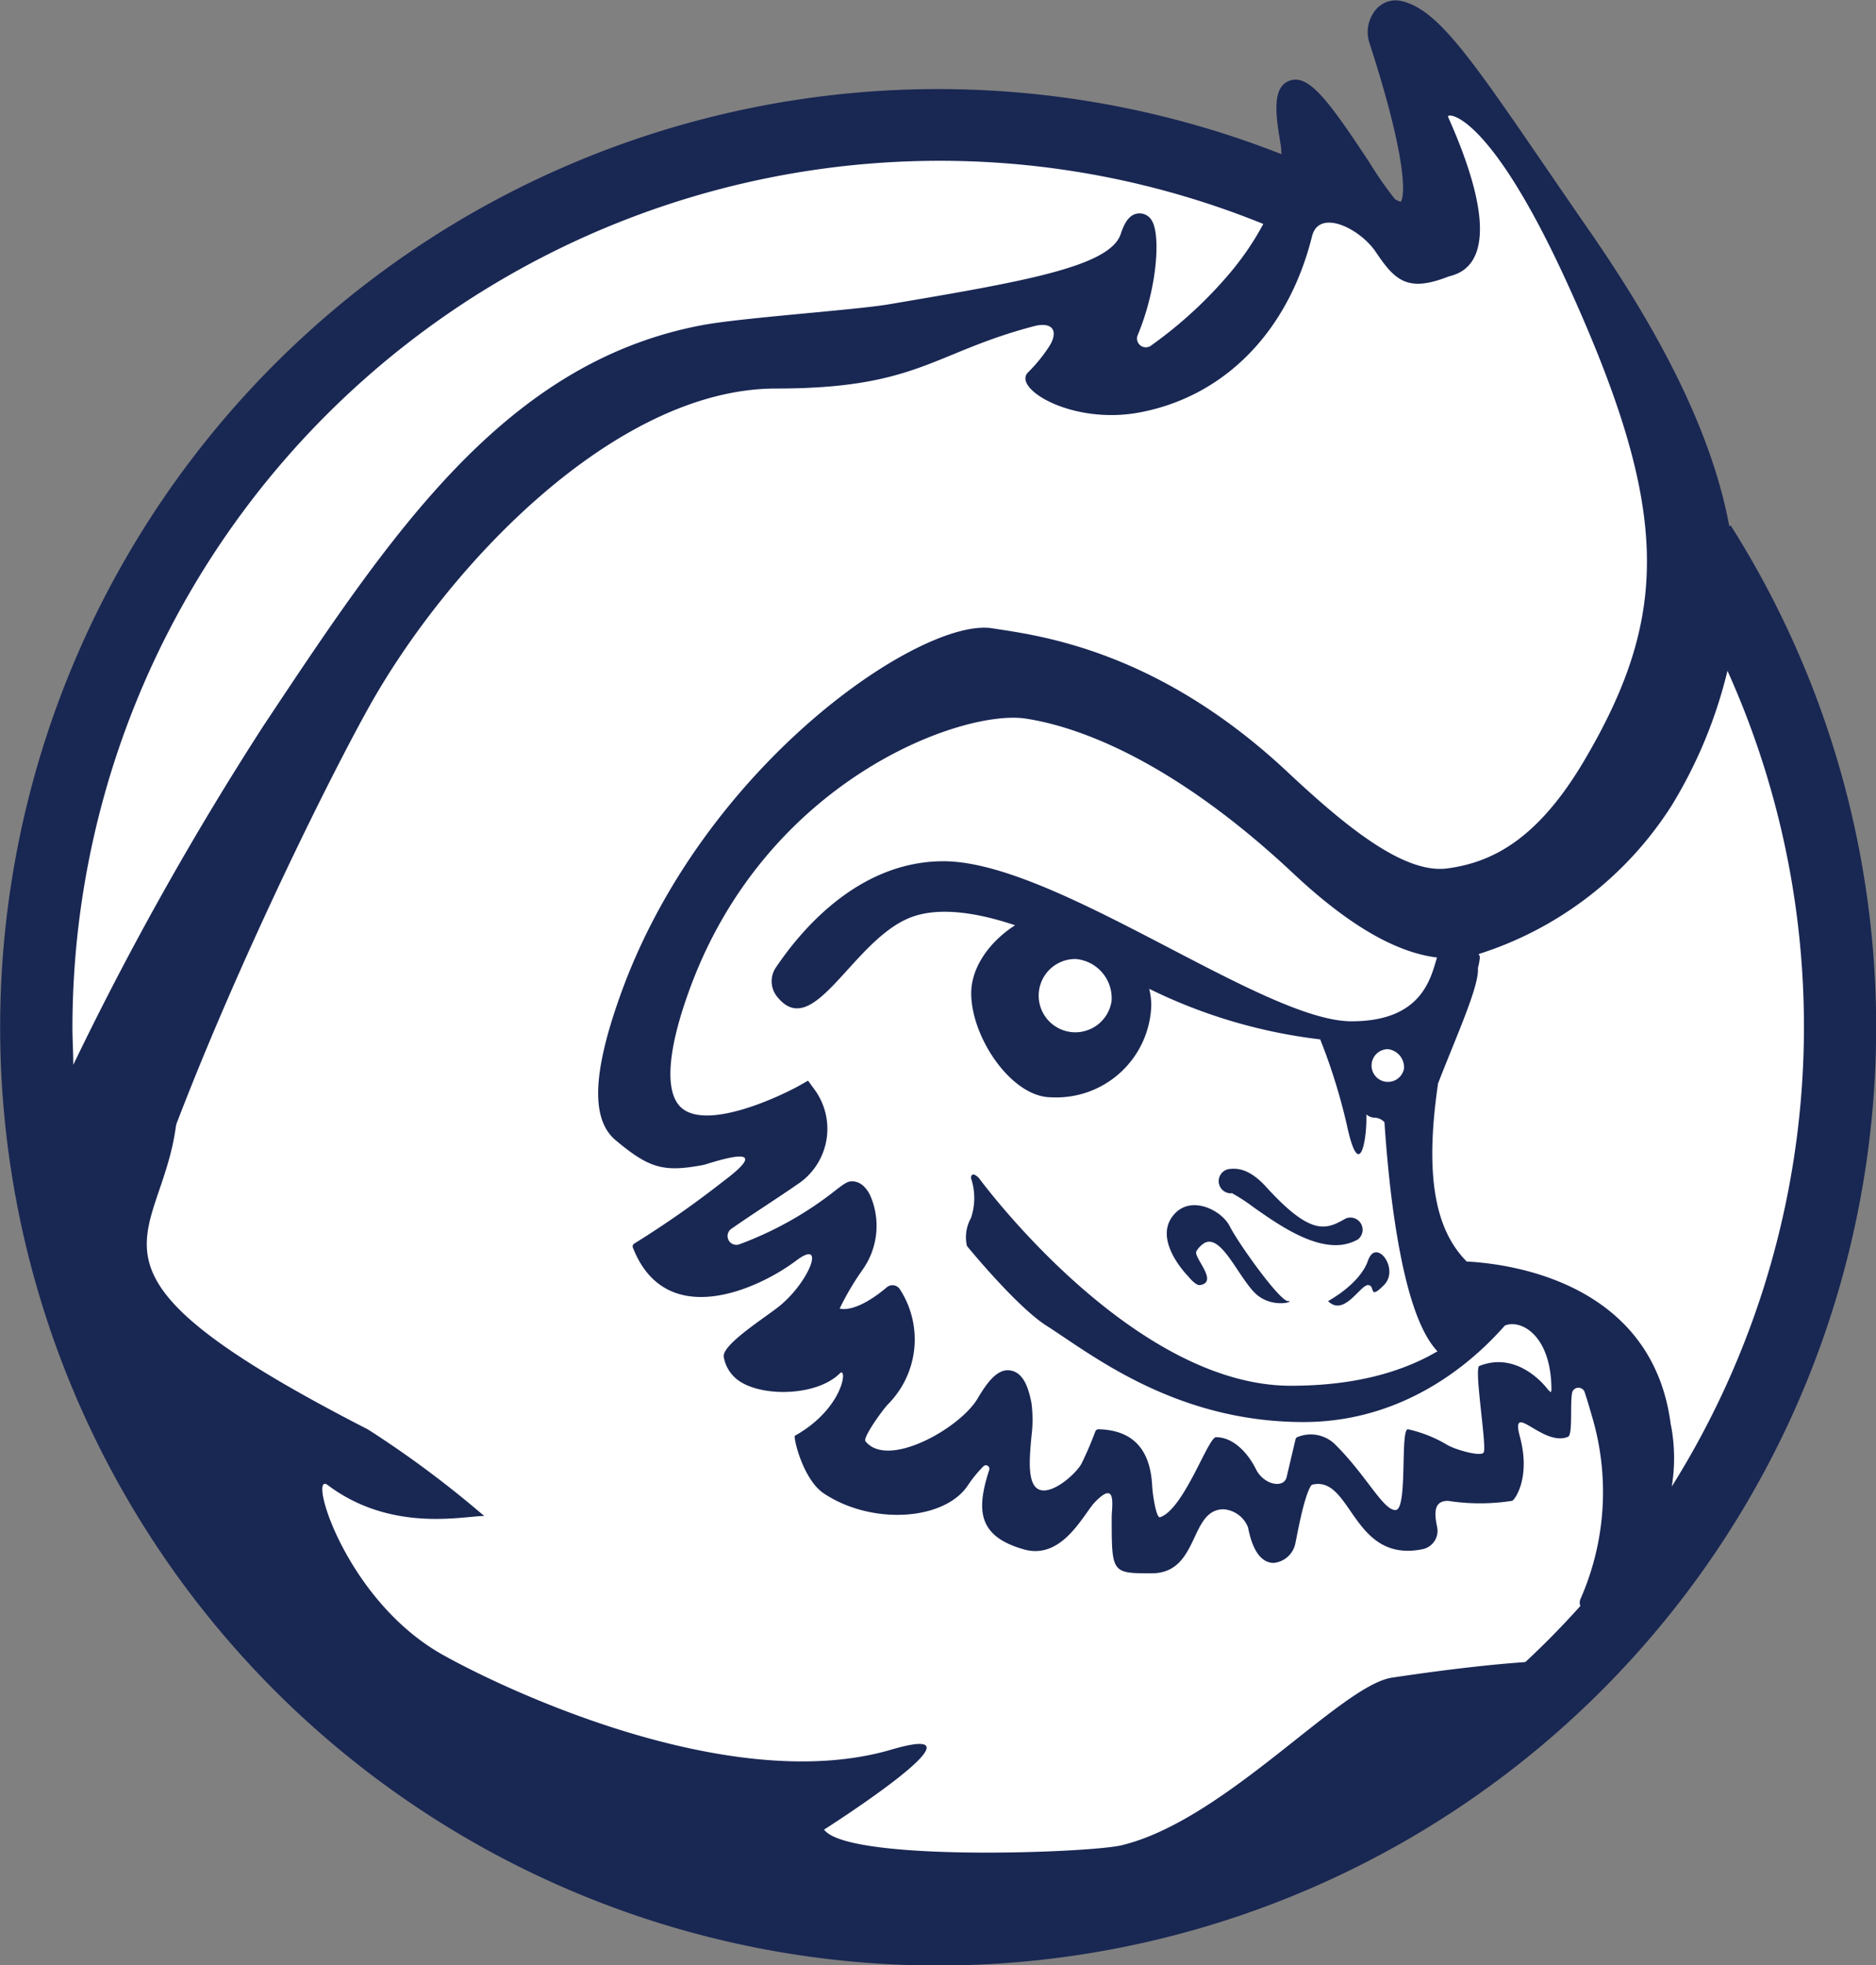 <svg id="Layer_1" data-name="Layer 1" xmlns="http://www.w3.org/2000/svg" viewBox="0 0 153.58 160.85"><rect x="0" y="0" width="153.58" height="160.85" fill="#808080" stroke="none"/><defs><style>.cls-1{fill:#fff;}.cls-2{fill:#192753;}</style></defs><title>sassquatch-dropdowns</title><path class="cls-1" d="M2.62,87.49c0-39.79,34.22-77.28,74-77.28,9.1,0,21.46,2.82,29.47,5.89,1.91.73,1.92-.86,3.27.65,11.13,12.44,7-12.44,11.13-9.17,7.38,5.87,15.83,36.65,20.44,44.95a72.06,72.06,0,0,1-63,107C38.15,159.54,2.62,127.28,2.62,87.49Z"/><path class="cls-2" d="M130.33,136s-3.27-.65-16.37,1.31c-4.24.64-13.75,11.79-22.27,13.75-3.09.62-22.27,1.31-24.23-1.31,0,0,14.41-9.17,5.48-6.54C59.58,147.11,40.71,138,36,135.3c-7.86-4.58-10.83-15-9.17-13.75,5.24,3.93,11.13,2.52,12.81,2.53A84.76,84.76,0,0,0,30.13,117c-25.54-13.1-17-15.06-15.72-24.89.25-1.85-6.64,10.93-8.25,13.21l-.26.55s24.89,50.43,57.63,50.43c30.82,0,58.73-7.54,67.92-21.53Z"/><path class="cls-2" d="M141.68,43l-.11.07c-1.25-6.72-4.74-14.46-11.33-24-9-13-12.08-18.26-15.58-19a2.11,2.11,0,0,0-2,.69,2.85,2.85,0,0,0-.55,2.75c2.87,8.85,3,12.3,2.57,13a1.63,1.63,0,0,1-.48-.21,29.8,29.8,0,0,1-2.09-3c-3.38-5.12-5-7.3-6.58-6.68-1.25.5-1.2,2.29-.72,5a7.68,7.68,0,0,1,.1,1A76.79,76.79,0,1,0,141.68,43Zm-4.89,73.69c-1.54-12.55-14.84-13.33-16.72-13.44-2.21-2.25-3.59-6.12-2.34-14.58,1.51-3.9,3.39-8,3.26-9.45a4.59,4.59,0,0,0,.16-.87.46.46,0,0,0-.11-.26,29.16,29.16,0,0,0,15.83-12.19,38.26,38.26,0,0,0,4.55-11,70.88,70.88,0,0,1-4.56,66.77A14.36,14.36,0,0,0,136.8,116.67Zm-15.35,2.22c-.3.3-2.2-.23-2.91-.62a10.87,10.87,0,0,0-3.27-1.31c-.65,0,0,6.55-1,6.61s-2.34-2.74-4.89-5.3a2.85,2.85,0,0,0-3.1-.69.27.27,0,0,0-.21.2l-.73,3.1c-.22.94-1.86.66-2.51-.65s-1.84-2.62-3.27-2.62c-.65,0-2.62,5.89-4.58,6.55-.32.11-.62-1.92-.65-2.62-.14-2.5-1.2-4.5-4.39-4.58a.28.28,0,0,0-.26.18,28.4,28.4,0,0,1-1.13,2.63c-.43.81-2.32,2.51-3.41,2.15s-.84-2.68-.69-4.38a10.59,10.59,0,0,0,0-2.74c-.24-1.2-.63-2.46-1.71-2.65s-1.93,1-2.72,2.33c-1.45,2.41-7.34,5.75-9.16,3.46-.23-.29,1.34-2.48,1.82-3a7.53,7.53,0,0,0,1.17-9.16l-.16-.26a.72.72,0,0,0-1.08-.18l-.23.19c-2.47,2-3.63,1.55-3.63,1.55A22.42,22.42,0,0,1,70.56,104a6.2,6.2,0,0,0,.66-6.2c-.51-1-1.14-1.11-1.47-1.11s-.54.12-1.24.65a28.78,28.78,0,0,1-8,4.51.72.72,0,0,1-.63-1.28c1.16-.81,2.35-1.59,3.12-2.1s1.69-1.12,2.15-1.45a5.44,5.44,0,0,0,1.52-7.86l-.52-.71-.76.43c-1.82,1-7.47,3.58-9.57,1.82-1.4-1.18-1.23-4.5.5-9.35C62.53,63.78,78.87,58,84,58.82c3.71.57,11.47,2.95,21.75,12.55,4.24,4,8.24,6.55,11.89,7-.53,1.77-1.28,5.22-7,5.22-7.23,0-24.23-13.1-33.4-13.1-7.25,0-12,6.14-13.73,8.71a2,2,0,0,0,.09,2.35c3,3.83,6.19-4.67,11-6.48,1.3-.49,3.82-.91,8.5.66-2,1.28-3.59,3.36-3.59,5.57,0,3.61,3.3,8.51,6.55,8.51a7.78,7.78,0,0,0,8.19-7.53,5.71,5.71,0,0,0-.17-1.35,43,43,0,0,0,14,4.14,48.06,48.06,0,0,1,2.18,7c1,4.66,1.6,1.4,1.6-.47,0-.13,0-.26,0-.39a1.06,1.06,0,0,0,.73.27,1.18,1.18,0,0,1,.75.37c.11,1.68.33,4.44.73,7.34.83,5.88,2,9.71,3.61,11.41-2.57,1.51-6.37,2.82-12,2.82-13.1,0-25.54-17-25.54-17-.65-.65-.65,0-.65,0a5.11,5.11,0,0,1,0,3.27,3.21,3.21,0,0,0-.33,2.29s4.08,5,6.55,6.55c3.6,2.29,10.48,7.86,21,7.86,9.08,0,14.72-5.9,16.49-7.9,1.33-.53,3.77.8,3.81,5.17,0,.1,0,.19-.06.29l-.23-.22s-2.33-3.24-5.61-1.93C120.64,111.94,121.77,118.57,121.45,118.89Zm-6.51-31.4a1.34,1.34,0,1,1-1.31-1.64A1.5,1.5,0,0,1,114.94,87.49ZM91,81.93a3,3,0,1,1-2.95-3.44A3.22,3.22,0,0,1,91,81.93ZM76.79,13.16a70.42,70.42,0,0,1,26.63,5.17,23.14,23.14,0,0,1-2.65,3.92,35,35,0,0,1-6.56,6.05.72.72,0,0,1-1.08-.85c1.61-3.86,1.89-8.16,1.18-9.37a1.16,1.16,0,0,0-1.14-.61c-.79.09-1.16.9-1.42,1.68-.88,2.69-8.08,3.91-19,5.76-2.71.46-11.83,1.08-15.14,1.68-16.3,3-25.62,17.14-36,32.75A255.86,255.86,0,0,0,6,87.15c0-1-.07-2.06-.07-3.09A71,71,0,0,1,76.79,13.16Zm0,141.79A71,71,0,0,1,9.66,106.87a1.13,1.13,0,0,0,.16-.39C13.06,92,25.28,66.74,30.13,58c6.55-11.79,20.3-26.2,33.4-26.2,11.6,0,12.82-2.92,21.11-5.1,1.51-.4,2.08.38,1.23,1.69a12.85,12.85,0,0,1-1.71,2.09c-1.31,1.31,3.63,4.33,9.17,3.27,6.88-1.31,12.12-6.55,14.08-14.41.57-2.3,3.93-.65,5.24,1.31,1.57,2.35,2.62,3.27,5.89,2,.61-.24,5.57-.65,0-13.1-.15-.33,3.3-.58,9.82,13.75,8.31,18.26,8.42,26.85,1.44,38.77-3.76,6.44-7.44,8.48-11.27,9-3.59.52-8.45-3.51-13.1-7.86-10.66-10-20.3-11.19-24.23-11.79-5.78-.88-23.72,11.2-30.45,30.13-2.11,5.93-2.5,10-.33,11.79,2.76,2.31,3.93,2.62,7.2,2,.3-.06,6.25-2.15,1.64,1.31a81.05,81.05,0,0,1-7.33,5.13.27.27,0,0,0-.12.33c2.7,6.9,10.3,3.37,13.34,1.09,2.62-2,1,2-1.64,3.93-1.32,1-4.42,3-4.26,3.93a3,3,0,0,0,1.31,2c2,1.31,6.36,1.17,8.19-.65.64-.64.38,2.82-3.67,5.1-.16.09.64,3.57,2.36,4.72,3.93,2.62,9.87,2.23,11.79-.65a10.57,10.57,0,0,1,1.3-1.59.29.29,0,0,1,.46.3c-1.1,3.36-.9,5.46,2.82,6.52,3.21.92,4.93-3,5.89-3.93,1.75-1.77,1.31.45,1.31,1.31,0,4.58,0,4.58,3.27,4.58,3.93,0,3.06-5.24,5.89-5.24a2.33,2.33,0,0,1,2,1.48v0c.15.73.59,2.88,2.09,2.91a2,2,0,0,0,1.78-1.58c.09-.34.66-3.75,1.28-4.73a.27.27,0,0,1,.17-.11c3.2-.67,3.23,6.49,9,5.29a1.53,1.53,0,0,0,1.16-1.81c-.23-1.12-.3-2.14.89-2.14a17.08,17.08,0,0,0,5.24,0c.17,0,1.57-1.82.65-5.24-.82-3.05,1.88.85,3.93,0,.42-.17.15-2.67.35-3.65a.54.54,0,0,1,1-.06c.19.56.39,1.23.61,2a21.71,21.71,0,0,1-.94,15,.71.71,0,0,0,0,.55A70.73,70.73,0,0,1,76.79,155Z"/><path class="cls-2" d="M98.24,105.18c1.58-.26-.6-2.3-.29-2.78a1.94,1.94,0,0,1,.68-.68c1.36-.68,2.72,2.72,4.09,4.09s3.41.68,2.72.68-4.09-4.77-4.77-6.13-3.41-2.72-4.77-.68,1.36,4.77,1.36,4.77S97.88,105.24,98.24,105.18Z"/><path class="cls-2" d="M108.72,106.49c1.31,1.31,2.62-1.31,3.27-1.31s0,1.31,1.31,0-.65-3.93-1.31-2S108.72,106.49,108.72,106.49Z"/><path class="cls-2" d="M100.82,97.64a13.86,13.86,0,0,1,1.72,1.11c1.86,1.31,4.47,3.16,6.79,3.16a3.63,3.63,0,0,0,1.84-.47,1,1,0,0,0-1-1.71c-1.58.9-2.79,1.51-6.52-2.59-1.25-1.37-2.21-1.54-2.91-1.47a1,1,0,0,0,.06,2Z"/></svg>